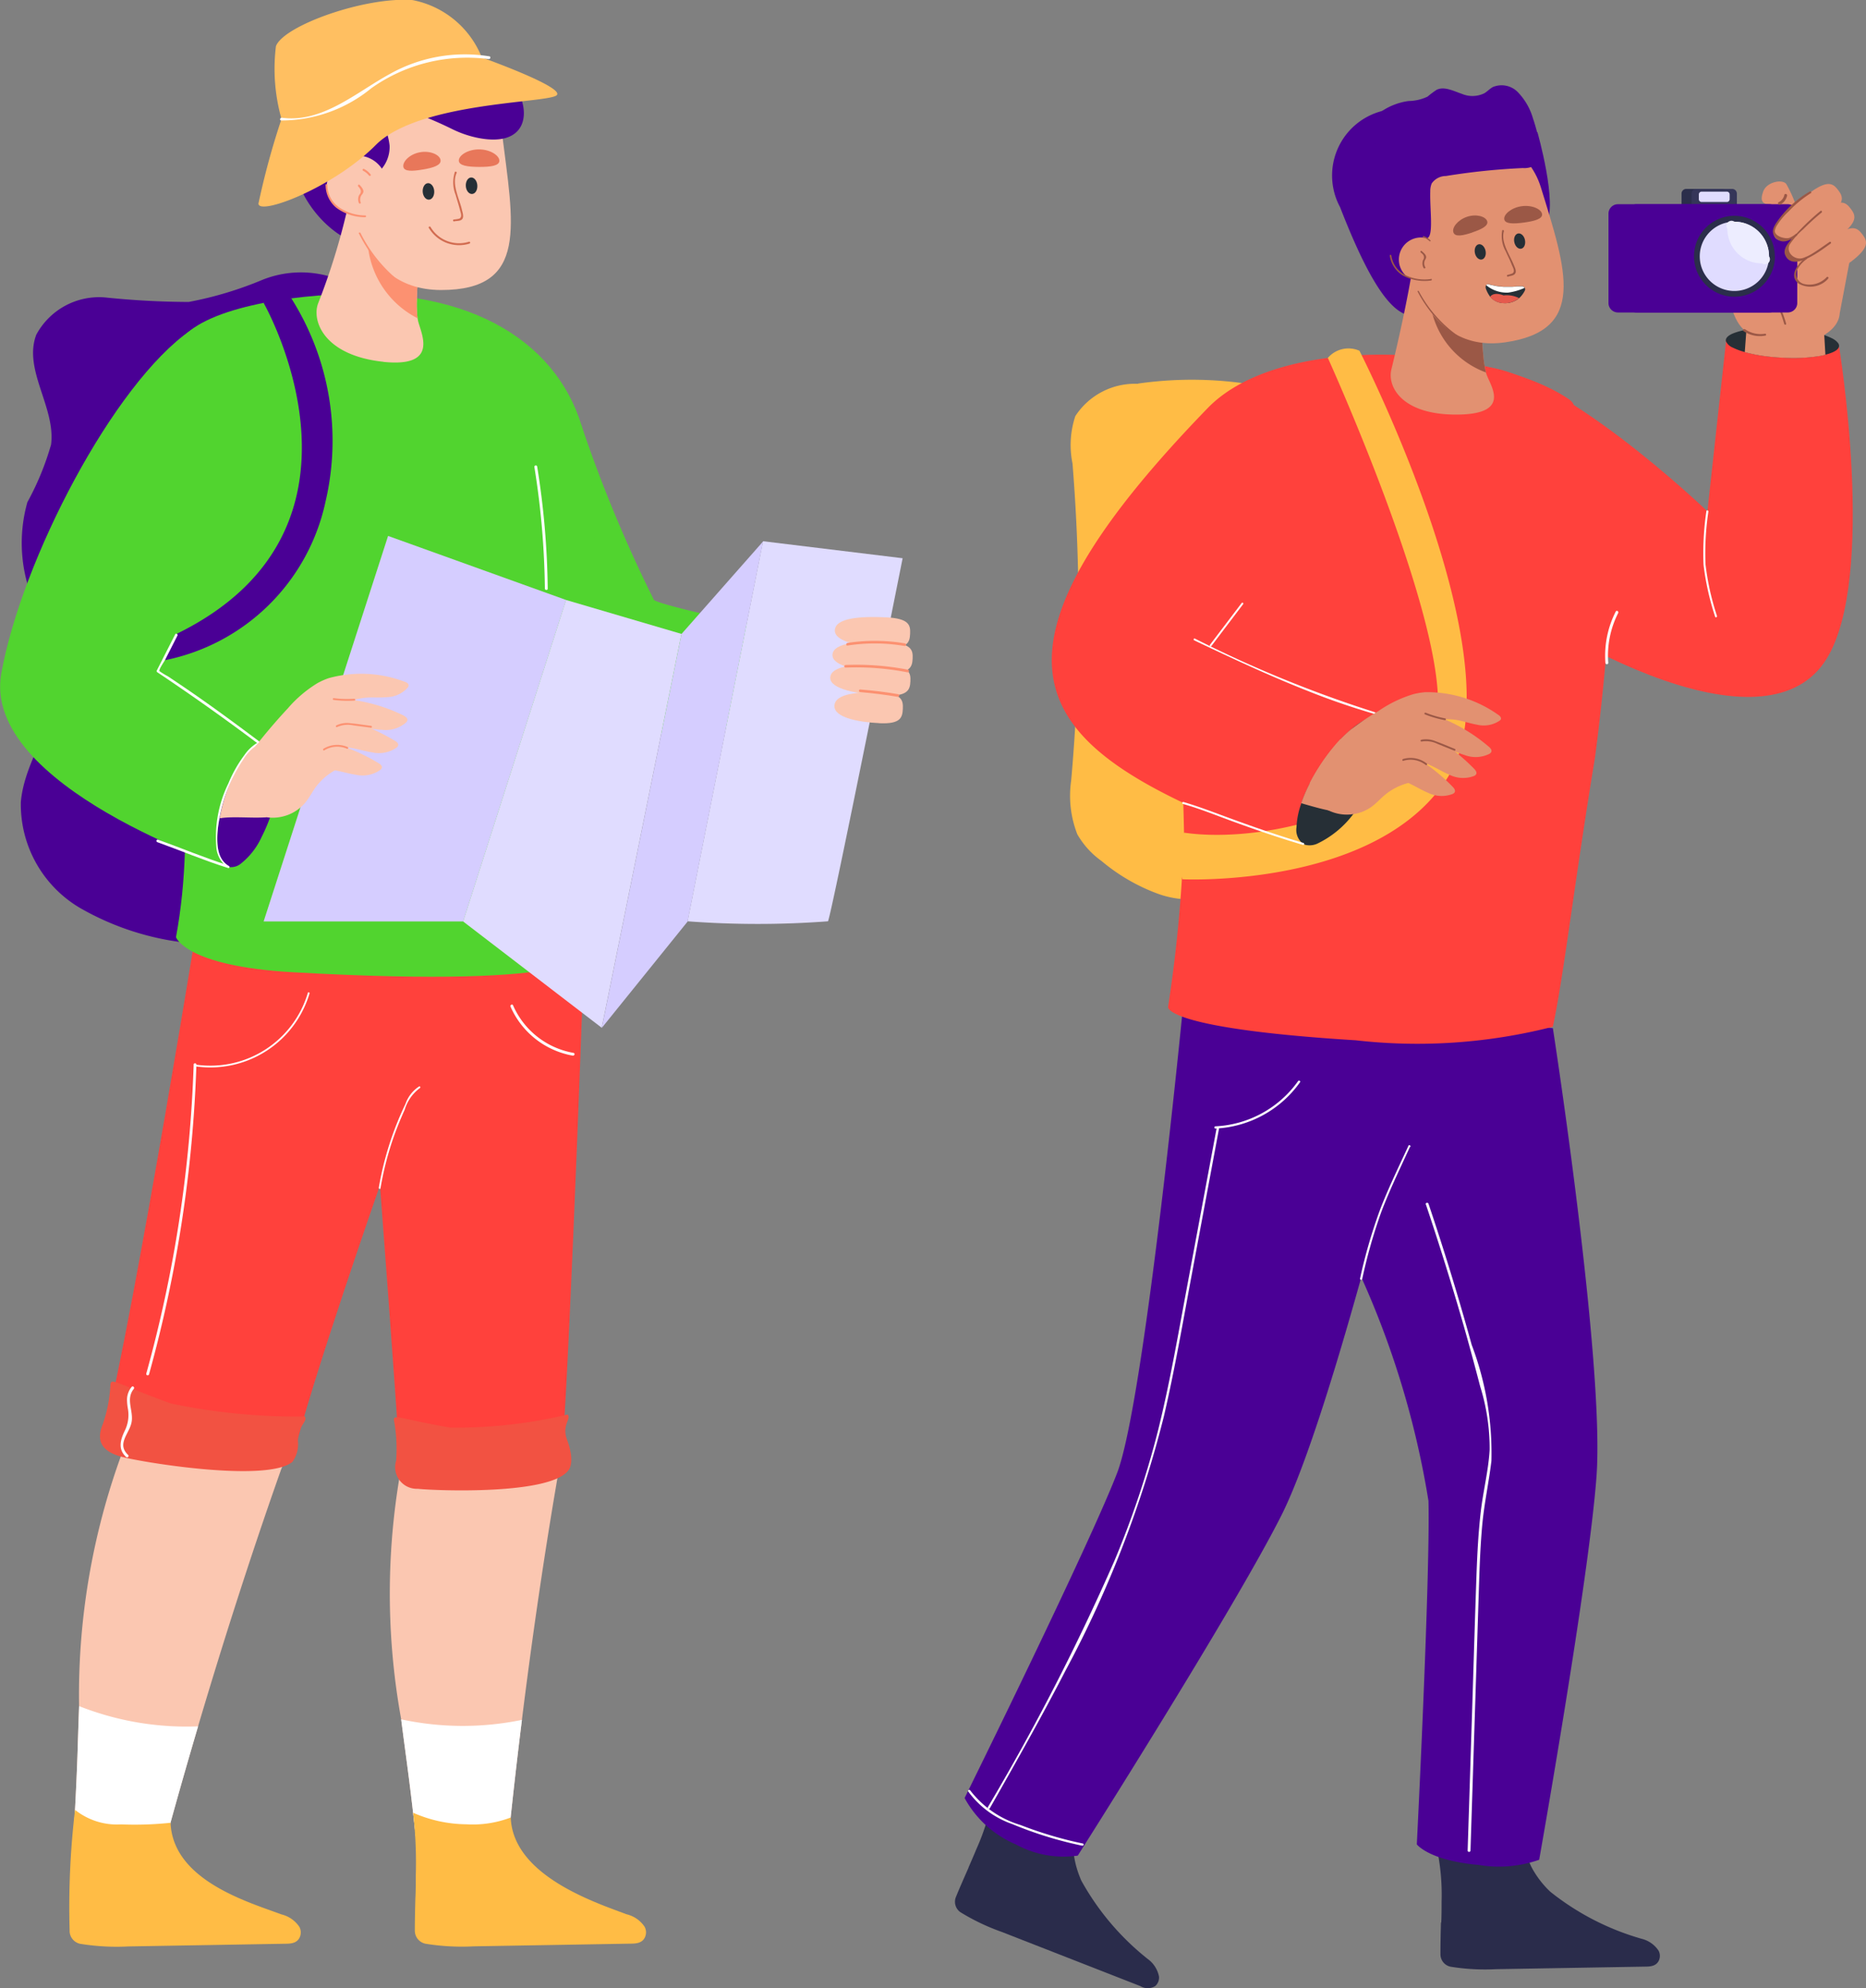 <svg xmlns="http://www.w3.org/2000/svg" xmlns:xlink="http://www.w3.org/1999/xlink" width="39.39" height="41.965" viewBox="0 0 39.39 41.965">
  <rect x="0" y="0" width="39.39" height="41.965" fill="#808080" stroke="none"/>
  <defs>
    <clipPath id="clip-path">
      <rect id="Rectangle_334" data-name="Rectangle 334" width="39.39" height="41.965" transform="translate(0 0)" fill="none"/>
    </clipPath>
  </defs>
  <g id="Group_544" data-name="Group 544" transform="translate(0 0.002)">
    <g id="Group_543" data-name="Group 543" transform="translate(0 -0.002)" clip-path="url(#clip-path)">
      <path id="Path_1433" data-name="Path 1433" d="M283.168,230.795a29.015,29.015,0,0,0,1.531,3.686c.274.183,4.395,1.015,4.395,1.015l-.193,1.341a49.684,49.684,0,0,1-5.135.549c-.893-.082-1.908-3.076-1.908-3.076Z" transform="translate(-270.894 -221.817)" fill="#51d42f"/>
      <path id="Path_1434" data-name="Path 1434" d="M17.866,147.833a2.185,2.185,0,0,0-1.569.037,7.678,7.678,0,0,1-1.537.459A17.468,17.468,0,0,1,13,148.234a1.506,1.506,0,0,0-1.457.786c-.282.742.413,1.533.312,2.32a5.885,5.885,0,0,1-.5,1.215,3.171,3.171,0,0,0,.2,2.247,4.271,4.271,0,0,1,.44,1.445c.023.923-.7,1.718-.778,2.638a2.536,2.536,0,0,0,1.237,2.227,5.779,5.779,0,0,0,2.538.766,5.7,5.7,0,0,0,2.075-.066,4.448,4.448,0,0,0,2.764-2.515,10.022,10.022,0,0,0,.758-3.761Z" transform="translate(-10.777 -141.956)" fill="#4a0095"/>
      <path id="Path_1435" data-name="Path 1435" d="M43.772,764.293c-.708,2-1.311,3.927-1.761,5.444-.385,1.3-.657,2.3-.786,2.783-.056.211-.086.325-.086.325l-1.247.4s-.58-.137-.528-.935c.036-.545.074-1.219.1-1.944.011-.34.022-.693.035-1.055a14.827,14.827,0,0,1,.981-5.539c.707-1.507,3.688-.59,3.294.522" transform="translate(-37.83 -733.301)" fill="#fbc7b1"/>
      <path id="Path_1436" data-name="Path 1436" d="M42.095,926.122c-.385,1.3-.657,2.3-.786,2.783l-1.861-.211c.036-.545.074-1.219.1-1.944.011-.34.022-.693.035-1.055a6.169,6.169,0,0,0,2.514.427" transform="translate(-37.913 -889.686)" fill="#fff"/>
      <path id="Path_1437" data-name="Path 1437" d="M37.747,984.483a.281.281,0,0,0,.226.274,4.8,4.8,0,0,0,1.016.055l3.309-.057c.114,0,.24-.009.3-.122a.248.248,0,0,0,0-.233.633.633,0,0,0-.379-.264c-.716-.266-2.289-.722-2.341-1.934a7.214,7.214,0,0,1-1.046.034,1.416,1.416,0,0,1-.97-.307,17.405,17.405,0,0,0-.114,2.555" transform="translate(-36.278 -943.731)" fill="#ffbc45"/>
      <path id="Path_1438" data-name="Path 1438" d="M215.179,762.107c-.372,2.088-.652,4.088-.847,5.659-.167,1.344-.272,2.374-.321,2.874-.021.217-.031.335-.031.335l-1.725,1.079s-.036-.522-.114-1.318c-.053-.543-.126-1.215-.221-1.934-.044-.338-.092-.688-.138-1.047a14.827,14.827,0,0,1,.062-5.625c.452-1.6,3.542-1.185,3.335-.024" transform="translate(-203.314 -731.472)" fill="#fbc7b1"/>
      <path id="Path_1439" data-name="Path 1439" d="M4.028,176.954c-1.635,1.132-3.568,4.852-4,7.24s4.792,4.11,4.792,4.11l.609-2.632s.214-9.835-1.4-8.719" transform="translate(0 -169.986)" fill="#51d42f"/>
      <path id="Path_1440" data-name="Path 1440" d="M377.647,294.1l-2.947-.359-1.593,8.022a19.867,19.867,0,0,0,2.964,0c.079-.147,1.576-7.663,1.576-7.663" transform="translate(-358.593 -282.318)" fill="#e0dcff"/>
      <path id="Path_1441" data-name="Path 1441" d="M55.8,491.507c.666-2.623,2.121-11.673,2.121-11.673l8.05.955s-.294,8.493-.48,11.015c0,0-3.389.814-3.43.176-.1-1.61-.418-5.794-.418-5.794s-1.438,4.109-1.844,5.766c-.117.476-4.151.157-4-.444" transform="translate(-53.622 -461.169)" fill="#ff413c"/>
      <path id="Path_1442" data-name="Path 1442" d="M205.58,591.568a6.669,6.669,0,0,1,.288-1.109q.1-.277.222-.545a.884.884,0,0,1,.323-.461c.021-.011,0-.043-.019-.032a.718.718,0,0,0-.286.367q-.13.269-.235.55a6.66,6.66,0,0,0-.329,1.221c0,.024.032.034.036.01" transform="translate(-197.548 -566.49)" fill="#fff"/>
      <path id="Path_1443" data-name="Path 1443" d="M82.184,160.488c-1.747,2.713.807,7.776-.085,12.572,0,0,.2.612,2.466.74,6.334.357,6.148-.405,6.148-.405s.528-7.6.071-10.589c-.3-1.97-2.007-3.326-4.825-3.322-1.475,0-3.337.323-3.775,1" transform="translate(-78.384 -153.28)" fill="#51d42f"/>
      <path id="Path_1444" data-name="Path 1444" d="M106.186,539.953a2.185,2.185,0,0,0,2.39-1.542c.005-.023-.031-.034-.036-.01a2.147,2.147,0,0,1-2.344,1.516c-.024,0-.034.032-.01.036" transform="translate(-102.042 -517.444)" fill="#fff"/>
      <path id="Path_1445" data-name="Path 1445" d="M159.3,24.663a2.519,2.519,0,0,0-1.142,1.994c-.11,1.289,1.091,2.355,1.8,2.226s-.436-4.137-.662-4.22" transform="translate(-151.996 -23.704)" fill="#4a0095"/>
      <path id="Path_1446" data-name="Path 1446" d="M173.208,109.774c1.2.123.783-.616.728-.879,0-.014-.006-.029-.008-.045a2.343,2.343,0,0,1-.015-.369c0-.135.012-.283.023-.428l0-.026c.009-.114.02-.226.031-.328s.025-.218.035-.3c.014-.108.023-.174.023-.174l-.909-.572-.1-.066-.508-.319a14.111,14.111,0,0,1-.679,2.272c-.139.374.131,1.1,1.379,1.232" transform="translate(-165.114 -102.136)" fill="#fbc7b1"/>
      <path id="Path_1447" data-name="Path 1447" d="M200.354,129.415h0a2.347,2.347,0,0,1-.015-.369c0-.135.012-.283.024-.428l0-.026c-.242-.183-.649-.571-.839-.757l-.1-.1c0,.011-.126-.076-.127-.065a1.933,1.933,0,0,0,1.06,1.748" transform="translate(-191.54 -122.7)" fill="#fc9171"/>
      <path id="Path_1448" data-name="Path 1448" d="M190.144,42.511s.03,2.245,1.913,2.243c1.852,0,1.522-1.377,1.28-3.334-.146-1.181-3.333-2.445-3.193,1.09" transform="translate(-182.743 -38.633)" fill="#fbc7b1"/>
      <path id="Path_1449" data-name="Path 1449" d="M194.725,126.112a3.063,3.063,0,0,0,1,1.161c.02.014.044-.015.024-.028a3.027,3.027,0,0,1-.991-1.144c-.011-.021-.046-.009-.035.012" transform="translate(-187.148 -121.183)" fill="#fc9171"/>
      <path id="Path_1450" data-name="Path 1450" d="M232.655,122.935a.743.743,0,0,0,.857.331c.025-.009.015-.049-.011-.04a.7.7,0,0,1-.811-.312c-.015-.022-.051,0-.036.021" transform="translate(-223.602 -118.124)" fill="#d26c51"/>
      <path id="Path_1451" data-name="Path 1451" d="M245.821,93.116a.707.707,0,0,0,.016.481c.029.105.064.209.09.315.014.057.059.152-.014.187a.857.857,0,0,1-.118.018.021.021,0,0,0,.011.04c.054-.015.132,0,.172-.051s0-.151-.01-.205c-.056-.229-.216-.532-.111-.764.011-.024-.025-.045-.036-.021" transform="translate(-236.219 -89.484)" fill="#d26c51"/>
      <path id="Path_1452" data-name="Path 1452" d="M219.623,82.648c.02.108-.151.164-.368.2s-.4.05-.417-.058.132-.265.349-.305.415.051.436.159" transform="translate(-210.324 -79.271)" fill="#e8775a"/>
      <path id="Path_1453" data-name="Path 1453" d="M249.837,81.308c0,.11-.192.132-.429.131s-.428-.026-.427-.136.193-.235.429-.234.427.129.427.239" transform="translate(-239.296 -77.916)" fill="#e8775a"/>
      <path id="Path_1454" data-name="Path 1454" d="M229.614,99.536c.006.1-.043.178-.11.182s-.127-.07-.133-.166.043-.178.11-.182.127.07.133.166" transform="translate(-220.448 -95.504)" fill="#262f36"/>
      <path id="Path_1455" data-name="Path 1455" d="M252.991,96.456c.006.1-.043.178-.11.182s-.127-.07-.133-.166.043-.178.11-.182.127.07.133.166" transform="translate(-242.915 -92.544)" fill="#262f36"/>
      <path id="Path_1456" data-name="Path 1456" d="M164.54,34.691c.068.017.129.055.2.069a.853.853,0,0,0,.607-.1.718.718,0,0,0,.361-.653,1.342,1.342,0,0,0-.1-.379l0-.006a.285.285,0,0,1,.3-.386,1.2,1.2,0,0,1,.266.06,8.157,8.157,0,0,1,.848.36,2.225,2.225,0,0,0,.574.194c.988.185,1.1-.509.8-1.026a1.642,1.642,0,0,0-1.264-.633s-3.072-.108-3.221.495.066,1.859.636,2" transform="translate(-157.484 -30.935)" fill="#4a0095"/>
      <path id="Path_1457" data-name="Path 1457" d="M177.246,89.838a.624.624,0,1,1,.192.752.556.556,0,0,1-.192-.752" transform="translate(-170.273 -86.186)" fill="#fbc7b1"/>
      <path id="Path_1458" data-name="Path 1458" d="M176.681,99.956a.627.627,0,0,0,.225.478,1.015,1.015,0,0,0,.611.2c.024,0,.025-.038,0-.037a.987.987,0,0,1-.541-.164.577.577,0,0,1-.257-.478c0-.024-.039-.025-.038,0" transform="translate(-169.808 -96.05)" fill="#fc9171"/>
      <path id="Path_1459" data-name="Path 1459" d="M194.213,100.227c.038.04.073.088.048.145-.008.018-.024.032-.033.051a.206.206,0,0,0,0,.154c.009.025.049.015.04-.01a.165.165,0,0,1,.02-.159.148.148,0,0,0,.036-.063c.007-.054-.046-.112-.08-.148-.018-.019-.048.01-.029.029" transform="translate(-186.653 -96.294)" fill="#fc9171"/>
      <path id="Path_1460" data-name="Path 1460" d="M196.772,91.8a.358.358,0,0,1,.124.1c.016.021.052,0,.036-.021a.4.4,0,0,0-.139-.117c-.024-.012-.045.024-.021.036" transform="translate(-189.108 -88.196)" fill="#fc9171"/>
      <path id="Path_1461" data-name="Path 1461" d="M453.731,376.4c.448.021.484-.122.493-.3s-.015-.324-.462-.345-.97.009-.982.276c-.012.248.5.347.952.368" transform="translate(-435.166 -361.136)" fill="#fbc7b1"/>
      <path id="Path_1462" data-name="Path 1462" d="M451.643,361.279c.524.025.566-.118.575-.3s-.02-.324-.544-.349-1.135,0-1.148.269c-.012.248.593.351,1.117.376" transform="translate(-433 -346.599)" fill="#fbc7b1"/>
      <path id="Path_1463" data-name="Path 1463" d="M452.9,348.927c.524.025.566-.118.575-.3s-.02-.324-.544-.349-1.135,0-1.148.269c-.012.248.593.351,1.117.376" transform="translate(-434.21 -334.727)" fill="#fbc7b1"/>
      <path id="Path_1464" data-name="Path 1464" d="M454.076,335.478c.493.023.532-.119.541-.3s-.018-.324-.51-.347-1.067,0-1.079.272c-.012.248.556.349,1.049.373" transform="translate(-435.405 -321.802)" fill="#fbc7b1"/>
      <path id="Path_1465" data-name="Path 1465" d="M466.944,374.13q-.4-.069-.807-.1c-.035,0-.033.052,0,.055q.4.034.793.1c.035.006.047-.047.012-.053" transform="translate(-447.98 -359.478)" fill="#fc9171"/>
      <path id="Path_1466" data-name="Path 1466" d="M459.584,360.826a5.673,5.673,0,0,0-1.319-.1.027.027,0,0,0,0,.055,5.614,5.614,0,0,1,1.305.1c.034.007.047-.047.012-.053" transform="translate(-440.415 -346.691)" fill="#fc9171"/>
      <path id="Path_1467" data-name="Path 1467" d="M460.479,347.752a3.8,3.8,0,0,0-1.22-.01c-.034.005-.033.06,0,.055a3.753,3.753,0,0,1,1.206.009c.035.006.047-.047.012-.053" transform="translate(-441.37 -334.172)" fill="#fc9171"/>
      <path id="Path_1468" data-name="Path 1468" d="M85,455.583c.5.18.987.387,1.493.545.034.01.048-.042.015-.053-.506-.158-.994-.365-1.493-.545-.033-.012-.047.041-.015.053" transform="translate(-81.68 -437.809)" fill="#fff"/>
      <path id="Path_1469" data-name="Path 1469" d="M145.692,290.782l-2.627,8.137h4.212l2.173-6.785Z" transform="translate(-137.5 -279.471)" fill="#d5cdff"/>
      <path id="Path_1470" data-name="Path 1470" d="M255.942,326.257l-2.436-.716-2.173,6.785,2.926,2.244Z" transform="translate(-241.557 -312.878)" fill="#e0dcff"/>
      <path id="Path_1471" data-name="Path 1471" d="M328.233,295.7l1.722-1.953-1.593,8.022-1.811,2.244Z" transform="translate(-313.848 -282.318)" fill="#d5cdff"/>
      <path id="Path_1472" data-name="Path 1472" d="M118.029,404.549a1.038,1.038,0,0,0,.022.127.356.356,0,0,0,.2.283.208.208,0,0,0,.048.009h0a.328.328,0,0,0,.2-.063,1.526,1.526,0,0,0,.453-.575h0a3.413,3.413,0,0,0,.216-.528h0q.025-.078.045-.154a2.866,2.866,0,0,0,.1-.69.912.912,0,0,0-.124-.549.274.274,0,0,0-.035-.037.218.218,0,0,0-.079-.045.312.312,0,0,0-.278.077,1.76,1.76,0,0,0-.459.641l0,.006a3.554,3.554,0,0,0-.169.435,3.448,3.448,0,0,0-.111.453,2.187,2.187,0,0,0-.03.61" transform="translate(-113.429 -386.666)" fill="#4a0095"/>
      <path id="Path_1473" data-name="Path 1473" d="M119.041,404.28c.259-.05.691,0,.992-.024l-.152-.179.118-.032.2-.056.031-.009.374-1.308h0l-.818.073a1.76,1.76,0,0,0-.459.641l0,.006a3.554,3.554,0,0,0-.169.435,3.448,3.448,0,0,0-.111.453" transform="translate(-114.41 -387.007)" fill="#fbc7b1"/>
      <path id="Path_1474" data-name="Path 1474" d="M117.911,401.556a.875.875,0,0,0-.38.312,2.726,2.726,0,0,0-.34.6,2.577,2.577,0,0,0-.254,1.353.562.562,0,0,0,.25.425c.021.012.037-.022.016-.034-.324-.184-.258-.7-.2-1.006a3.222,3.222,0,0,1,.5-1.239.933.933,0,0,1,.418-.374c.023-.008.01-.043-.013-.035" transform="translate(-112.37 -385.934)" fill="#fff"/>
      <path id="Path_1475" data-name="Path 1475" d="M129.118,368.283a.867.867,0,0,0,.387.014.892.892,0,0,0,.529-.309c.076-.094.132-.2.2-.3a1.271,1.271,0,0,1,.417-.373l.014,0c.145.025.287.07.434.091a.649.649,0,0,0,.511-.1.1.1,0,0,0,.035-.046c.011-.043-.033-.08-.071-.1a3.965,3.965,0,0,0-.683-.331l.027,0c.178.018.349.079.526.105a.65.65,0,0,0,.511-.1.1.1,0,0,0,.035-.046c.011-.043-.033-.08-.071-.1a4.274,4.274,0,0,0-.485-.252c.073.01.147.019.221.022a.65.65,0,0,0,.5-.154.1.1,0,0,0,.03-.049c.007-.044-.041-.076-.081-.1a3.549,3.549,0,0,0-1.046-.325,1.263,1.263,0,0,1,.2-.045c.164-.021.33,0,.494-.017a.6.6,0,0,0,.437-.2.085.085,0,0,0,.022-.048c0-.042-.046-.065-.085-.078a2.588,2.588,0,0,0-1.6-.076,1.479,1.479,0,0,0-.239.106,2.619,2.619,0,0,0-.624.53q-.287.308-.553.636c-.081.1-.166.208-.242.312l-.021.029a.8.8,0,0,0,.033,1.193.7.7,0,0,0,.244.119" transform="translate(-123.585 -351.054)" fill="#fbc7b1"/>
      <path id="Path_1476" data-name="Path 1476" d="M183.022,392.366c-.145-.019-.29-.043-.435-.056a.514.514,0,0,0-.3.045c-.022.012-.006.047.015.035a.558.558,0,0,1,.344-.035l.372.049c.024,0,.028-.035,0-.038" transform="translate(-175.186 -377.045)" fill="#fc9171"/>
      <path id="Path_1477" data-name="Path 1477" d="M175.8,404.188a.553.553,0,0,0-.508.035c-.021.013-.006.048.015.035a.518.518,0,0,1,.48-.034c.023.01.036-.026.013-.036" transform="translate(-168.462 -388.421)" fill="#fc9171"/>
      <path id="Path_1478" data-name="Path 1478" d="M181.04,378.793a2.214,2.214,0,0,1-.429-.013c-.024,0-.028.035,0,.038a2.264,2.264,0,0,0,.438.013c.025,0,.018-.039-.006-.038" transform="translate(-173.566 -364.045)" fill="#fc9171"/>
      <path id="Path_1479" data-name="Path 1479" d="M140.747,2.511a16.255,16.255,0,0,0-.486,1.783c0,.264,1.575-.329,2.476-1.235s3.611-.884,3.816-1.048-1.577-.8-1.577-.8A1.978,1.978,0,0,0,143.515,0c-1-.077-2.721.537-2.885.972a3.886,3.886,0,0,0,.117,1.535" transform="translate(-134.805 0.002)" fill="#ffbf61"/>
      <path id="Path_1480" data-name="Path 1480" d="M152.007,30.831a3,3,0,0,0,1.907-.683,3.5,3.5,0,0,1,2.473-.613c.038.006.054-.052.016-.058a3.234,3.234,0,0,0-2.107.376c-.7.382-1.42,1.036-2.273.92-.038-.005-.054.053-.016.058" transform="translate(-146.073 -28.288)" fill="#fff"/>
      <path id="Path_1481" data-name="Path 1481" d="M54.487,749.751a2.952,2.952,0,0,1-.161.833c-.14.338-.036.559.359.678s3.1.565,3.644.118a.64.64,0,0,0,.116-.442c0-.331.21-.4.148-.516a13.017,13.017,0,0,1-2.826-.273c-1.135-.41-1.267-.558-1.28-.4" transform="translate(-52.156 -720.526)" fill="#f25242"/>
      <path id="Path_1482" data-name="Path 1482" d="M213.784,767.247a3.322,3.322,0,0,1,.044.844.457.457,0,0,0,.456.593c.364.04,2.822.138,3.188-.4,0,0,.142-.161-.036-.636-.116-.31.092-.431.014-.532a10.085,10.085,0,0,1-2.482.276c-1.062-.183-1.208-.3-1.184-.143" transform="translate(-205.466 -737.262)" fill="#f25242"/>
      <path id="Path_1483" data-name="Path 1483" d="M220.247,932.772c-.167,1.344-.272,2.374-.321,2.874l-1.87.1c-.053-.543-.126-1.215-.221-1.934-.044-.338-.092-.688-.138-1.047a6.169,6.169,0,0,0,2.55.011" transform="translate(-209.229 -896.477)" fill="#fff"/>
      <path id="Path_1484" data-name="Path 1484" d="M224.223,985.322c-.006.247-.013.488-.012.711a.281.281,0,0,0,.226.274,4.8,4.8,0,0,0,1.016.055l3.309-.057c.114,0,.24-.009.3-.122a.248.248,0,0,0,0-.233.633.633,0,0,0-.379-.264c-.716-.266-2.4-.832-2.448-2.043a2.248,2.248,0,0,1-.939.143,2.836,2.836,0,0,1-1.121-.244,9.215,9.215,0,0,1,.056,1.322c0,.154,0,.307-.007.459" transform="translate(-215.454 -945.283)" fill="#ffbc45"/>
      <path id="Path_1485" data-name="Path 1485" d="M91.618,160.786s2.736,4.778-1.869,7l-.214.54a4.343,4.343,0,0,0,3.39-3.349,5.624,5.624,0,0,0-.721-4.286.535.535,0,0,0-.587.1" transform="translate(-86.053 -154.392)" fill="#4a0095"/>
      <path id="Path_1486" data-name="Path 1486" d="M87.106,346.2c-.544-.408-1.091-.81-1.655-1.19l-.255-.171a1.492,1.492,0,0,1-.18-.111c-.008-.045.1-.195.12-.235l.261-.512c.016-.031-.031-.059-.047-.028l-.388.763a.028.028,0,0,0,.01.037c.718.48,1.418.976,2.108,1.494.028.021.055-.026.028-.047" transform="translate(-81.652 -330.565)" fill="#fff"/>
      <path id="Path_1487" data-name="Path 1487" d="M289.959,252.565a17.235,17.235,0,0,1,.221,2.561c0,.038.064.039.06,0a17.336,17.336,0,0,0-.223-2.577.03.03,0,0,0-.058.016" transform="translate(-278.678 -242.704)" fill="#fff"/>
      <path id="Path_1488" data-name="Path 1488" d="M80.311,576.96a27.762,27.762,0,0,1-1,6.519.03.03,0,0,0,.058.016,27.83,27.83,0,0,0,1-6.535c0-.039-.059-.039-.06,0" transform="translate(-76.223 -554.489)" fill="#fff"/>
      <path id="Path_1489" data-name="Path 1489" d="M65.694,752.164a.429.429,0,0,0-.1.269,1.146,1.146,0,0,0,.018.189.749.749,0,0,1-.067.473c-.091.193-.147.384.03.551.028.027.071-.016.043-.043-.251-.237.03-.451.073-.694s-.13-.48.046-.7c.024-.03-.019-.073-.043-.043" transform="translate(-62.913 -722.895)" fill="#fff"/>
      <path id="Path_1490" data-name="Path 1490" d="M276.989,545a1.772,1.772,0,0,0,1.313,1.034c.038.007.054-.051.016-.058a1.718,1.718,0,0,1-1.277-1.006c-.016-.035-.068,0-.052.03" transform="translate(-266.212 -523.754)" fill="#fff"/>
      <path id="Path_1491" data-name="Path 1491" d="M582.342,206.363a1.5,1.5,0,0,0-1.323.682,1.94,1.94,0,0,0-.059,1,39.685,39.685,0,0,1-.028,6.689,2.233,2.233,0,0,0,.129,1.135,1.765,1.765,0,0,0,.509.563,3.992,3.992,0,0,0,1.189.692,1.99,1.99,0,0,0,1.332.012l1.175-10.658a8.024,8.024,0,0,0-2.924-.12" transform="translate(-558.32 -198.262)" fill="#ffbc45"/>
      <path id="Path_1492" data-name="Path 1492" d="M956.77,99.056a2.884,2.884,0,0,0-.229-.52c-.084-.108-.414-.044-.486.157s-.025.275.165.275a3.283,3.283,0,0,1,.551.087" transform="translate(-918.834 -94.653)" fill="#e29171"/>
      <path id="Path_1493" data-name="Path 1493" d="M779.223,1002.354c-.006.234-.012.463-.011.675a.267.267,0,0,0,.214.26,4.552,4.552,0,0,0,.964.052l3.139-.054c.108,0,.228-.008.287-.116a.235.235,0,0,0,0-.221.6.6,0,0,0-.36-.251,5.514,5.514,0,0,1-1.926-.993l-.048-.047a2.023,2.023,0,0,1-.286-.364,1.264,1.264,0,0,1-.149-.333.841.841,0,0,1-.024-.123c0-.016,0-.032,0-.049l-.37-.016-.106,0-1.428-.063a4.744,4.744,0,0,1,.117,1.212c0,.146,0,.291-.007.435" transform="translate(-748.805 -961.78)" fill="#2a2c4b"/>
      <path id="Path_1494" data-name="Path 1494" d="M726.394,549.672a18.747,18.747,0,0,1,1.48,4.857c.038,1.649-.246,7.249-.246,7.249s.254.341,1.305.434a2.578,2.578,0,0,0,1.278-.109s1.049-5.9,1.21-8.091c.176-2.392-.921-9.46-.921-9.46l-4.542-.539Z" transform="translate(-697.72 -522.851)" fill="#4a0095"/>
      <path id="Path_1495" data-name="Path 1495" d="M518.505,974.674c-.094.215-.187.423-.267.62a.267.267,0,0,0,.1.322,4.557,4.557,0,0,0,.872.415l2.924,1.143a.3.3,0,0,0,.31,0,.235.235,0,0,0,.081-.206.6.6,0,0,0-.238-.368,5.514,5.514,0,0,1-1.4-1.651c-.009-.02-.018-.041-.026-.062a2.022,2.022,0,0,1-.126-.445,1.267,1.267,0,0,1-.011-.364.856.856,0,0,1,.025-.123c0-.016.009-.031.014-.047l-.336-.156-.1-.045-1.3-.6a4.744,4.744,0,0,1-.352,1.165c-.056.135-.114.268-.171.4" transform="translate(-498.06 -935.255)" fill="#2a2c4b"/>
      <path id="Path_1496" data-name="Path 1496" d="M528.113,513.158s-.817,8.419-1.4,9.928c-.592,1.539-3.219,6.859-3.219,6.859a2.214,2.214,0,0,0,1.08.978,2.1,2.1,0,0,0,1.309.237s3.325-5.236,4.308-7.2c1.072-2.146,2.743-9.1,2.743-9.1l-1.671-2.947Z" transform="translate(-503.132 -491.996)" fill="#4a0095"/>
      <path id="Path_1497" data-name="Path 1497" d="M768.3,180.153l-.393,3.584s-3.232-3.1-4.892-3.062c-.95.024-2.5,2.509-.7,3.925,2.84,2.235,6.891,4.213,8.107,2.252,1.071-1.727.258-6.635.258-6.635-.049-.127-2.415-.507-2.382-.063" transform="translate(-731.865 -172.945)" fill="#ff413c"/>
      <path id="Path_1498" data-name="Path 1498" d="M627.389,235.32s-.075.451,3.961.7a11.536,11.536,0,0,0,4.162-.286c.231-1.077.45-3.017.888-5.673a47.7,47.7,0,0,0,.411-6.4c0-.092-.95-.075-.97-.152-.223-.857-.811-.936-2.59-.592a42.749,42.749,0,0,0-6.125,1.842,50.692,50.692,0,0,1,.6,6.878h0a29.921,29.921,0,0,1-.337,3.682" transform="translate(-602.732 -214.064)" fill="#ff413c"/>
      <path id="Path_1499" data-name="Path 1499" d="M580.681,201.721a1.73,1.73,0,0,1-1.95,1.478,5.445,5.445,0,0,1-2.871-.317c-4.993-1.919-7.569-3.36-1.808-9.3,1.6-1.654,5.992-1.289,7.617-.194.792.534-2.545,1.7-3.237,2.36l-3.592,3.421,4.363.6a1.73,1.73,0,0,1,1.478,1.95" transform="translate(-548.559 -184.968)" fill="#ff413c"/>
      <path id="Path_1500" data-name="Path 1500" d="M818,72.126l.629-.533s.441,1.537.182,1.954S818,72.126,818,72.126" transform="translate(-786.176 -68.808)" fill="#4a0095"/>
      <path id="Path_1501" data-name="Path 1501" d="M725.13,63.916c-.483.273-1.014-.3-1.761-2.225a1.406,1.406,0,0,1,.992-2.052c.219.052,1.405,3.917.769,4.277" transform="translate(-695.081 -57.319)" fill="#4a0095"/>
      <path id="Path_1502" data-name="Path 1502" d="M756.106,147.114c-1.181.016-1.5-.582-1.413-.948.348-1.436.456-2.2.456-2.2l.44.247.105.05.912.435s0,.063,0,.166c0,.076,0,.174,0,.283s0,.2.006.31q0,.012,0,.025c0,.137.012.276.025.4a2.2,2.2,0,0,0,.054.343c0,.015.008.028.012.041.08.24.535.833-.6.848" transform="translate(-725.323 -138.364)" fill="#e29171"/>
      <path id="Path_1503" data-name="Path 1503" d="M777.147,164.567h0a1.819,1.819,0,0,1-1.182-1.519c0-.01.126.058.126.047l.109.084c.2.153.621.471.868.616v.025c0,.137.012.276.025.4a2.211,2.211,0,0,0,.054.343" transform="translate(-745.78 -156.706)" fill="#9b5846"/>
      <path id="Path_1504" data-name="Path 1504" d="M763.438,76.461c-1.755.252-2.08-1.837-2.08-1.837-.6-3.277,2.33-3.059,2.831-1.439.549,1.773.975,3.029-.751,3.276" transform="translate(-731.664 -69.236)" fill="#e29171"/>
      <path id="Path_1505" data-name="Path 1505" d="M770.177,158.823a2.719,2.719,0,0,1-.919-1.015c-.009-.015.016-.026.024-.011a2.688,2.688,0,0,0,.91,1c.015.009,0,.031-.015.022" transform="translate(-739.332 -151.652)" fill="#9b5846"/>
      <path id="Path_1506" data-name="Path 1506" d="M815.1,125.53c.019.049.062.125.032.178s-.108.05-.153.07a.02.02,0,0,1-.015-.036.817.817,0,0,0,.107-.032c.065-.044.007-.131-.014-.184-.038-.1-.085-.187-.126-.281a.655.655,0,0,1-.076-.439c.007-.024.043-.009.036.015-.068.235.127.5.209.71" transform="translate(-783.145 -119.939)" fill="#9b5846"/>
      <path id="Path_1507" data-name="Path 1507" d="M789.08,117.324c-.2.066-.363.1-.4,0s.088-.264.285-.331.394-.007.427.091-.119.173-.316.239" transform="translate(-757.999 -112.417)" fill="#9b5846"/>
      <path id="Path_1508" data-name="Path 1508" d="M816.8,112.088c-.22.03-.4.032-.416-.07s.149-.245.369-.275.415.064.429.166-.162.149-.382.179" transform="translate(-784.63 -107.391)" fill="#9b5846"/>
      <path id="Path_1509" data-name="Path 1509" d="M800.413,132.9c-.062.013-.128-.048-.146-.137s.017-.171.079-.184.127.048.146.137-.017.171-.079.184" transform="translate(-769.133 -127.423)" fill="#262f36"/>
      <path id="Path_1510" data-name="Path 1510" d="M821.792,126.939c-.062.013-.127-.048-.146-.137s.017-.171.079-.184.128.048.146.137-.017.171-.079.184" transform="translate(-789.68 -121.69)" fill="#262f36"/>
      <path id="Path_1511" data-name="Path 1511" d="M748.234,47.867a.427.427,0,0,1-.3.091,14.082,14.082,0,0,0-1.625.168.363.363,0,0,0-.3.158.425.425,0,0,0-.03.17c-.012.388.079.951-.073.987l-.282.334c-.15.07-.342-.077-.4-.253a.906.906,0,0,1,.039-.53.551.551,0,0,0,.031-.147.609.609,0,0,0-.073-.255,7.439,7.439,0,0,1-.434-1.262.6.6,0,0,1,0-.4.428.428,0,0,1,.148-.156,1.336,1.336,0,0,1,.587-.229.96.96,0,0,0,.4-.093,1.973,1.973,0,0,1,.192-.144c.162-.078.355.026.533.086a.571.571,0,0,0,.474-.013c.063-.038.113-.094.177-.13a.479.479,0,0,1,.54.118,1.322,1.322,0,0,1,.309.543,3.7,3.7,0,0,1,.139.535.488.488,0,0,1-.057.418" transform="translate(-715.787 -44.411)" fill="#4a0095"/>
      <path id="Path_1512" data-name="Path 1512" d="M754.983,127.909a.466.466,0,1,1,.721-.119.523.523,0,0,1-.721.119" transform="translate(-725.301 -122.086)" fill="#e29171"/>
      <path id="Path_1513" data-name="Path 1513" d="M755.178,138.75c.022,0,.027.031,0,.035a.957.957,0,0,1-.6-.109.591.591,0,0,1-.27-.414c-.005-.022.03-.027.035,0a.542.542,0,0,0,.3.412.928.928,0,0,0,.526.081" transform="translate(-724.971 -132.865)" fill="#9b5846"/>
      <path id="Path_1514" data-name="Path 1514" d="M770.732,136.147c.036.029.094.076.094.127a.1.1,0,0,1-.018.05.16.16,0,0,0,0,.163c.012.022-.024.037-.036.015a.194.194,0,0,1-.018-.144c0-.016.014-.03.02-.045.021-.064-.014-.1-.06-.136-.02-.016,0-.047.023-.031" transform="translate(-740.721 -130.847)" fill="#9b5846"/>
      <path id="Path_1515" data-name="Path 1515" d="M772.271,128.21a.345.345,0,0,0-.132-.081.013.013,0,0,1,.009-.025.376.376,0,0,1,.143.089c.012.012-.008.029-.021.017" transform="translate(-742.095 -123.12)" fill="#9b5846"/>
      <path id="Path_1516" data-name="Path 1516" d="M806.093,154.27a.593.593,0,0,0,.1.195.377.377,0,0,0,.282.133.462.462,0,0,0,.329-.106.571.571,0,0,0,.117-.156.063.063,0,0,0-.064-.093l-.021,0h-.01l-.032,0-.013,0c-.036,0-.076.007-.118.009H806.5l-.026,0-.061-.006-.022,0-.083-.013-.036-.008-.03-.007-.012,0-.027-.007-.036-.011a.055.055,0,0,0-.059.017.054.054,0,0,0-.01.052" transform="translate(-774.734 -148.2)" fill="#262f36"/>
      <path id="Path_1517" data-name="Path 1517" d="M806.43,154.217a.679.679,0,0,0,.464.159,1.262,1.262,0,0,0,.349-.1.063.063,0,0,0-.063-.031l-.021,0h-.01l-.032,0-.013,0c-.036,0-.075.007-.118.009h-.163l-.026,0-.061-.006-.022,0-.083-.013-.036-.008-.03-.007-.012,0-.027-.007-.036-.011a.055.055,0,0,0-.059.017" transform="translate(-775.06 -148.2)" fill="#fff"/>
      <path id="Path_1518" data-name="Path 1518" d="M808.614,159.53a.377.377,0,0,0,.282.133.462.462,0,0,0,.329-.106.575.575,0,0,0-.327-.057s-.2-.089-.285.03" transform="translate(-777.159 -153.265)" fill="#e55a4d"/>
      <path id="Path_1519" data-name="Path 1519" d="M936.533,178.2a.276.276,0,0,0,.146.131,1.347,1.347,0,0,0,.249.092,3.252,3.252,0,0,0,.491.093c.13.015.267.025.408.029a3.474,3.474,0,0,0,.687-.041c.041-.007.08-.016.116-.025a.933.933,0,0,0,.159-.053c.1-.045.146-.1.126-.162a.112.112,0,0,0-.015-.029.36.36,0,0,0-.137-.105,1.158,1.158,0,0,0-.157-.064c-.062-.021-.131-.04-.206-.057a4.093,4.093,0,0,0-.78-.093,3.441,3.441,0,0,0-.656.038,1.32,1.32,0,0,0-.283.076c-.113.048-.169.107-.147.173" transform="translate(-900.098 -170.993)" fill="#262f36"/>
      <path id="Path_1520" data-name="Path 1520" d="M924.305,276.949a5.955,5.955,0,0,0-.061,1.115,5.553,5.553,0,0,0,.242,1.089c.008.026-.032.042-.039.015a5.614,5.614,0,0,1-.245-1.1,6.009,6.009,0,0,1,.061-1.126c0-.027.045-.02.042.007" transform="translate(-888.242 -266.153)" fill="#fff"/>
      <path id="Path_1521" data-name="Path 1521" d="M656.492,327.922c-.015.02-.047,0-.032-.023l.67-.883c.015-.02.047,0,.032.023l-.67.883" transform="translate(-630.92 -314.288)" fill="#fff"/>
      <path id="Path_1522" data-name="Path 1522" d="M928.37,134.04c-.134.081-.176.3-.517.179-.369-.133-.453-.676-.5-.832-.231-.7-.463-.942-.414-.995.33-.349.818.391,1.007.7s.562.866.429.947" transform="translate(-890.871 -127.154)" fill="#e29171"/>
      <path id="Path_1523" data-name="Path 1523" d="M944.431,117.7l-.206,1.088c-.035.518-.926.732-1.232.643-.33-.1-.821-.1-.933-.719a2.011,2.011,0,0,1-.006-.577l.421-1.067a.4.4,0,0,1,.438-.358l.968.4a.759.759,0,0,1,.551.592" transform="translate(-905.39 -112.174)" fill="#e29171"/>
      <path id="Path_1524" data-name="Path 1524" d="M946.818,179.405a3.251,3.251,0,0,0,.491.093c.13.015.267.025.408.029a3.474,3.474,0,0,0,.687-.041c.041-.007.08-.016.116-.025-.013-.222-.024-.415-.024-.415l-1.643-.113Z" transform="translate(-909.987 -171.973)" fill="#e29171"/>
      <path id="Path_1525" data-name="Path 1525" d="M945.972,178.351a.572.572,0,0,0,.431.1c.027,0,.031.04,0,.041a.615.615,0,0,1-.461-.1c-.02-.018.006-.05.026-.033" transform="translate(-909.143 -171.408)" fill="#9b5846"/>
      <path id="Path_1526" data-name="Path 1526" d="M954.323,150.256a2.361,2.361,0,0,1,.545.979c.006.026-.036.03-.042,0a2.32,2.32,0,0,0-.537-.958c-.017-.021.016-.046.033-.025" transform="translate(-917.164 -144.403)" fill="#9b5846"/>
      <path id="Path_1527" data-name="Path 1527" d="M738.967,621.373c-.209.457-.43.911-.608,1.382a11.109,11.109,0,0,0-.4,1.408c-.007.029-.052.017-.045-.013a10.957,10.957,0,0,1,.422-1.452c.177-.459.392-.9.6-1.35.013-.027.053,0,.041.024" transform="translate(-709.204 -597.167)" fill="#fff"/>
      <path id="Path_1528" data-name="Path 1528" d="M660.846,586.349a2.325,2.325,0,0,1-1.785.978c-.03,0-.03-.046,0-.047a2.275,2.275,0,0,0,1.744-.955c.017-.024.058,0,.041.024" transform="translate(-633.403 -563.508)" fill="#fff"/>
      <path id="Path_1529" data-name="Path 1529" d="M541,611.574l-.579,3.1c-.185.992-.356,1.989-.585,2.973a23.317,23.317,0,0,1-2.076,5.366c-.507.983-1.052,1.946-1.6,2.909a.024.024,0,0,1-.041-.024,48.083,48.083,0,0,0,2.672-5.2,19.468,19.468,0,0,0,.915-2.727c.248-.99.421-2,.608-3l.637-3.415c.005-.03.051-.017.045.012" transform="translate(-515.267 -587.755)" fill="#fff"/>
      <path id="Path_1530" data-name="Path 1530" d="M527.776,972.32a8.162,8.162,0,0,1-1.479-.457,1.938,1.938,0,0,1-.928-.687c-.016-.026.024-.049.041-.024a2.091,2.091,0,0,0,1.062.731,8.33,8.33,0,0,0,1.316.391c.03.006.017.052-.012.045" transform="translate(-504.93 -933.365)" fill="#fff"/>
      <path id="Path_1531" data-name="Path 1531" d="M913.247,102.751h-.756a.1.1,0,0,1-.1-.1V102.4a.1.1,0,0,1,.1-.1h.756a.1.1,0,0,1,.1.1v.249a.1.1,0,0,1-.1.1" transform="translate(-876.895 -98.313)" fill="#2b2e4b"/>
      <path id="Path_1532" data-name="Path 1532" d="M918.678,102.751h-.756a.1.1,0,0,1-.1-.1V102.4a.1.1,0,0,1,.1-.1h.756a.1.1,0,0,1,.1.1v.249a.1.1,0,0,1-.1.1" transform="translate(-882.114 -98.313)" fill="#353659"/>
      <path id="Path_1533" data-name="Path 1533" d="M922.445,104.214h-.533a.059.059,0,0,1-.059-.059v-.1a.059.059,0,0,1,.059-.059h.533a.059.059,0,0,1,.059.059v.1a.059.059,0,0,1-.059.059" transform="translate(-885.992 -99.951)" fill="#e0dcff"/>
      <path id="Path_1534" data-name="Path 1534" d="M876.339,113.221h-3.194a.2.2,0,0,1-.2-.2v-1.885a.2.2,0,0,1,.2-.2h3.194a.2.2,0,0,1,.2.2v1.885a.2.2,0,0,1-.2.2" transform="translate(-838.991 -106.626)" fill="#4a0095"/>
      <path id="Path_1535" data-name="Path 1535" d="M886.374,113.221H883.18a.2.2,0,0,1-.2-.2v-1.885a.2.2,0,0,1,.2-.2h3.194a.2.2,0,0,1,.2.2v1.885a.2.2,0,0,1-.2.2" transform="translate(-848.635 -106.626)" fill="#4a0095"/>
      <path id="Path_1536" data-name="Path 1536" d="M898.991,117.963h0v-.854h-.854a.828.828,0,0,0-.159.015.854.854,0,0,0,.159,1.694h.854v-.854Z" transform="translate(-862.378 -112.552)" fill="#4a0095"/>
      <path id="Path_1537" data-name="Path 1537" d="M976.77,124.537c.411-.31.354-.444.248-.584s-.218-.232-.63.078-.857.713-.7.923c.147.195.668-.107,1.08-.418" transform="translate(-937.705 -119.007)" fill="#e29171"/>
      <path id="Path_1538" data-name="Path 1538" d="M970.466,110.652c.411-.31.354-.444.248-.584s-.218-.232-.63.078-.857.713-.7.923c.147.195.668-.107,1.08-.418" transform="translate(-931.646 -105.662)" fill="#e29171"/>
      <path id="Path_1539" data-name="Path 1539" d="M963.663,100.534c.411-.31.354-.444.248-.584s-.218-.232-.63.078-.857.713-.7.923c.147.195.668-.107,1.08-.418" transform="translate(-925.108 -95.937)" fill="#e29171"/>
      <path id="Path_1540" data-name="Path 1540" d="M974.316,140.016a.5.5,0,0,1-.631.1c-.215-.175.01-.428.158-.55.021-.017.043.018.022.035a.652.652,0,0,0-.2.221.216.216,0,0,0,.14.307.5.5,0,0,0,.48-.145c.019-.019.05.009.031.028" transform="translate(-935.724 -134.135)" fill="#9b5846"/>
      <path id="Path_1541" data-name="Path 1541" d="M969.39,115.022c-.162.11-.794.628-.96.245-.056-.13.068-.261.145-.35a4.967,4.967,0,0,1,.6-.583c.021-.017.043.018.022.035a5.12,5.12,0,0,0-.388.353,1.514,1.514,0,0,0-.284.32c-.088.176.11.336.275.287a.944.944,0,0,0,.209-.1c.122-.074.239-.16.357-.241.022-.015.044.02.022.035" transform="translate(-930.745 -109.882)" fill="#9b5846"/>
      <path id="Path_1542" data-name="Path 1542" d="M962.608,104.8c-.139.1-.323.2-.457.034-.082-.1-.046-.191.016-.293a2.173,2.173,0,0,1,.714-.672c.023-.013.046.022.022.035a2.418,2.418,0,0,0-.469.386,1.425,1.425,0,0,0-.239.284.3.3,0,0,0-.052.126c0,.118.221.175.306.148a.507.507,0,0,0,.138-.085c.022-.016.044.019.022.035" transform="translate(-924.678 -99.827)" fill="#9b5846"/>
      <path id="Path_1543" data-name="Path 1543" d="M920.958,117.963a.828.828,0,0,1-.015.159.854.854,0,1,1-1-1,.828.828,0,0,1,.159-.015.855.855,0,0,1,.854.855" transform="translate(-883.491 -112.552)" fill="#2b2e4b"/>
      <path id="Path_1544" data-name="Path 1544" d="M923.894,121.024a.713.713,0,0,1-.013.136.731.731,0,1,1-.854-.854.708.708,0,0,1,.136-.013.731.731,0,0,1,.731.731" transform="translate(-886.551 -115.614)" fill="#e0dcff"/>
      <path id="Path_1545" data-name="Path 1545" d="M938.27,121.024a.107.107,0,0,1-.149.149.731.731,0,0,1-.731-.731.107.107,0,0,1,.149-.149.731.731,0,0,1,.731.731" transform="translate(-900.927 -115.614)" fill="#ededff"/>
      <path id="Path_1546" data-name="Path 1546" d="M964.892,105.463a.279.279,0,0,0,.146-.188c.008-.038-.05-.054-.058-.016a.221.221,0,0,1-.118.152c-.035.018,0,.07.03.052" transform="translate(-927.314 -101.144)" fill="#9b5846"/>
      <path id="Path_1547" data-name="Path 1547" d="M642.435,189.3s2.766,6.091,2.264,7.775-3.531,2.5-5.3,2.243a1.25,1.25,0,0,0-.033.984s4.185.2,5.635-2.209-1.9-8.946-1.9-8.946a.573.573,0,0,0-.667.151" transform="translate(-614.404 -181.744)" fill="#ffbc45"/>
      <path id="Path_1548" data-name="Path 1548" d="M704.991,390.086a4.034,4.034,0,0,1-.308.424,2.064,2.064,0,0,1-.763.625.4.4,0,0,1-.24.025h0a.26.26,0,0,1-.051-.021.365.365,0,0,1-.144-.351,1.679,1.679,0,0,1,.1-.5,3.221,3.221,0,0,1,.188-.436c.055-.108.118-.218.188-.328a4.215,4.215,0,0,1,.316-.434q.069-.083.138-.156a2.77,2.77,0,0,1,.211-.2,1.612,1.612,0,0,1,.309-.217.419.419,0,0,1,.384-.047c.285.155.142.882-.327,1.619" transform="translate(-676.117 -373.327)" fill="#262f36"/>
      <path id="Path_1549" data-name="Path 1549" d="M651.646,348.038c-.478-.14-.946-.3-1.406-.485-.813-.32-1.605-.691-2.4-1.069-.023-.011-.008-.048.014-.037a25.43,25.43,0,0,0,3.8,1.554c.024.007.01.044-.014.037" transform="translate(-622.631 -332.969)" fill="#fff"/>
      <path id="Path_1550" data-name="Path 1550" d="M644.21,436.014c-.517-.153-1.026-.328-1.532-.514-.33-.121-.658-.254-1-.35a.021.021,0,0,1,.011-.041c.339.1.667.229,1,.35.506.186,1.015.361,1.532.514a.021.021,0,0,1-.011.041" transform="translate(-616.706 -418.182)" fill="#fff"/>
      <path id="Path_1551" data-name="Path 1551" d="M707.647,401.327l-.689,1.173h-.032l-.2,0-.123,0,.1.211h0c-.186-.032-.413-.1-.622-.159a3.227,3.227,0,0,1,.188-.436c.055-.108.118-.218.188-.328a4.212,4.212,0,0,1,.316-.434q.069-.083.138-.156Z" transform="translate(-678.613 -385.599)" fill="#e29171"/>
      <path id="Path_1552" data-name="Path 1552" d="M714.944,375.725a.084.084,0,0,1-.033.041.6.6,0,0,1-.473.086c-.163-.028-.319-.087-.483-.107a1.12,1.12,0,0,0-.18-.007h-.027l.025.01a3.566,3.566,0,0,1,.907.566c.035.028.073.071.055.112a.1.1,0,0,1-.041.041.651.651,0,0,1-.521.025c-.07-.022-.14-.049-.208-.077a4.261,4.261,0,0,1,.407.366c.031.032.065.078.043.117a.092.092,0,0,1-.045.036.649.649,0,0,1-.52-.027c-.161-.068-.309-.167-.472-.229h0l-.011,0-.026-.009.037.027a3.939,3.939,0,0,1,.541.465c.031.031.065.078.043.117a.094.094,0,0,1-.045.036.648.648,0,0,1-.52-.027c-.136-.057-.263-.136-.4-.2l-.013-.006a1.271,1.271,0,0,0-.5.257c-.092.078-.173.169-.27.241a.867.867,0,0,1-.4.161.9.9,0,0,1-.188.007.889.889,0,0,1-.289-.069h0a.86.86,0,0,1-.082-.041.7.7,0,0,1-.206-.176,1.049,1.049,0,0,1-.146-.378c.055-.108.118-.218.188-.328a4.2,4.2,0,0,1,.316-.434q.069-.083.138-.156a2.753,2.753,0,0,1,.211-.2,5.322,5.322,0,0,1,.594-.4,2.621,2.621,0,0,1,.737-.357,1.49,1.49,0,0,1,.258-.043,2.59,2.59,0,0,1,1.53.473c.035.022.075.057.063.1" transform="translate(-683.255 -360.556)" fill="#e29171"/>
      <path id="Path_1553" data-name="Path 1553" d="M771.635,401.269c-.135-.055-.27-.114-.408-.163a.513.513,0,0,0-.3-.031c-.024.006-.018.043.006.038a.558.558,0,0,1,.342.052l.348.14c.023.009.036-.027.013-.036" transform="translate(-740.924 -385.462)" fill="#9b5846"/>
      <path id="Path_1554" data-name="Path 1554" d="M761.49,411.344a.553.553,0,0,0-.5-.094c-.023.007-.017.045.006.038a.518.518,0,0,1,.473.087c.019.015.041-.016.022-.031" transform="translate(-731.373 -395.23)" fill="#9b5846"/>
      <path id="Path_1555" data-name="Path 1555" d="M773.4,386.755a2.21,2.21,0,0,1-.412-.12c-.023-.009-.036.027-.013.036a2.262,2.262,0,0,0,.421.122c.024,0,.028-.034,0-.038" transform="translate(-742.894 -371.593)" fill="#9b5846"/>
      <path id="Path_1556" data-name="Path 1556" d="M871.091,332.527a1.986,1.986,0,0,1,.21-1.051c.017-.035-.035-.065-.052-.03a2.047,2.047,0,0,0-.218,1.081c0,.039.063.039.06,0" transform="translate(-837.142 -318.538)" fill="#fff"/>
      <path id="Path_1557" data-name="Path 1557" d="M773.725,652.543q.428,1.274.8,2.567.18.635.346,1.274a4.378,4.378,0,0,1,.2,1.338c-.024.436-.135.863-.186,1.3s-.074.874-.09,1.312c-.033.909-.059,1.818-.088,2.727q-.05,1.559-.1,3.119c0,.039.059.039.06,0q.089-2.758.177-5.517c.015-.454.03-.908.072-1.361s.139-.895.193-1.345a6.459,6.459,0,0,0-.417-2.451q-.414-1.5-.911-2.975c-.012-.037-.071-.021-.058.016" transform="translate(-743.626 -627.124)" fill="#fff"/>
    </g>
  </g>
</svg>
